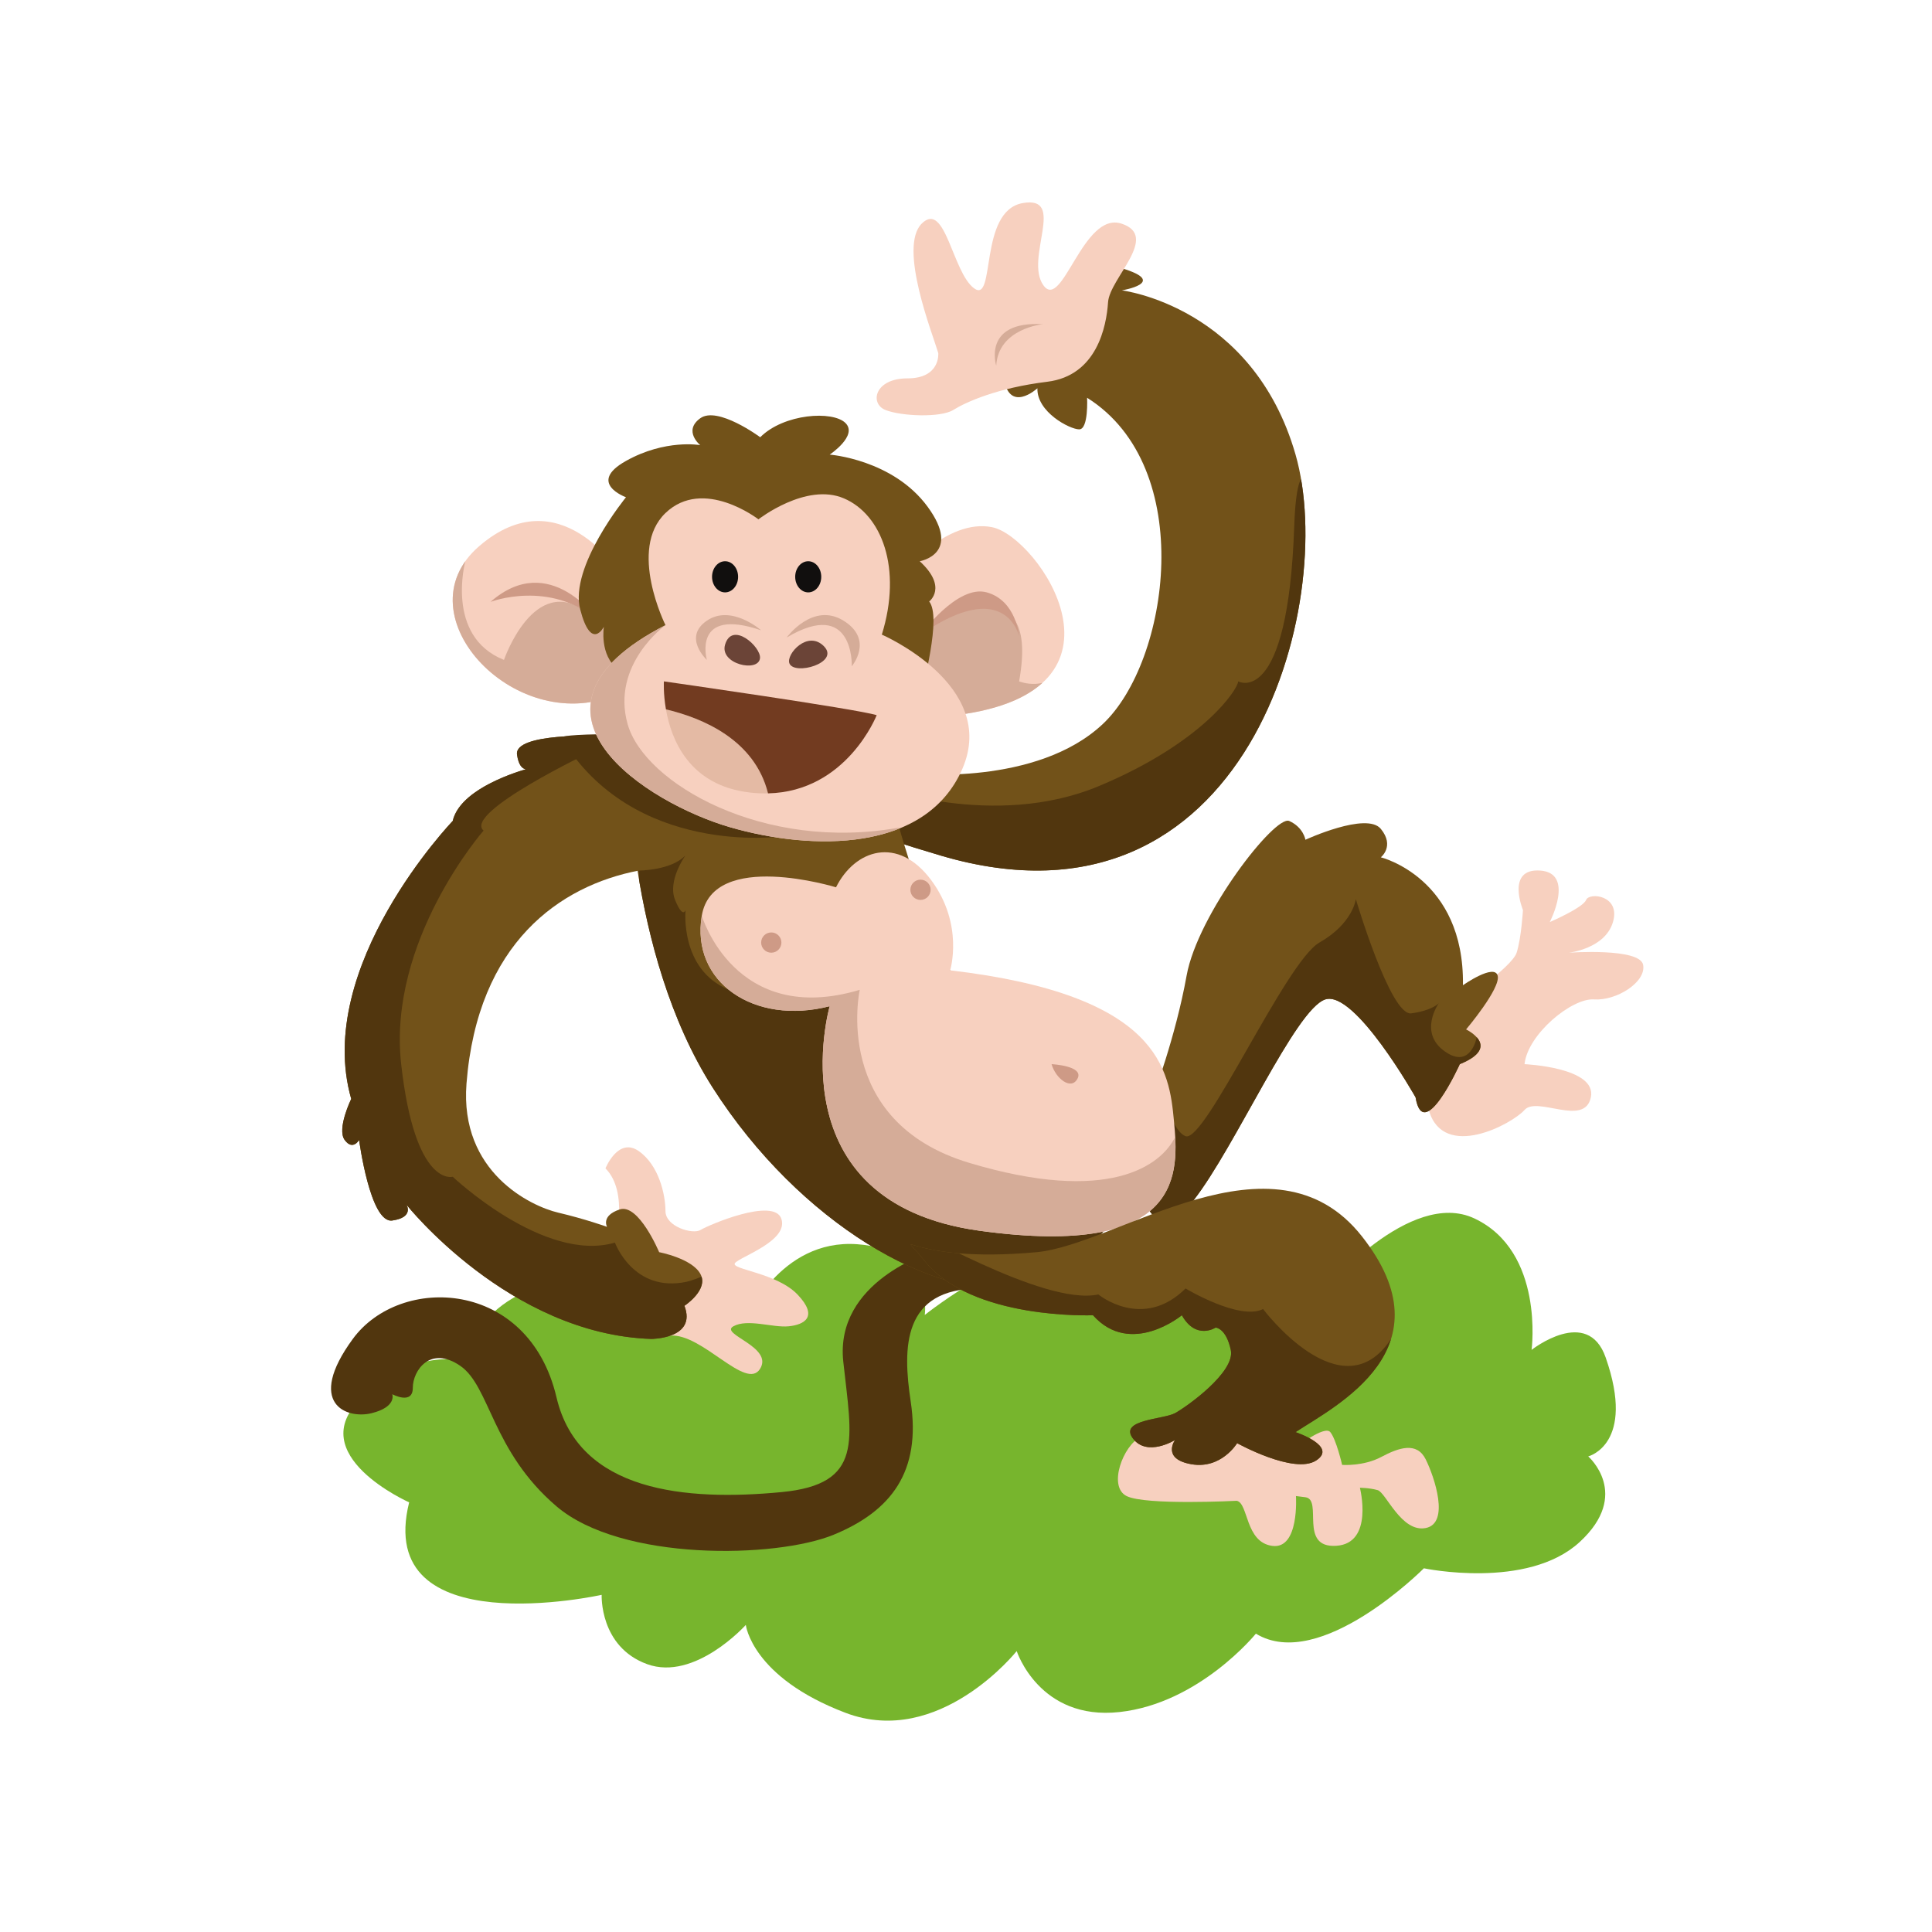 <?xml version="1.0" encoding="utf-8"?>
<!-- Generator: Adobe Illustrator 16.0.0, SVG Export Plug-In . SVG Version: 6.00 Build 0)  -->
<!DOCTYPE svg PUBLIC "-//W3C//DTD SVG 1.1//EN" "http://www.w3.org/Graphics/SVG/1.1/DTD/svg11.dtd">
<svg version="1.1" id="Layer_1" xmlns="http://www.w3.org/2000/svg" xmlns:xlink="http://www.w3.org/1999/xlink" x="0px" y="0px"
	 width="350px" height="350px" viewBox="0 0 350 350" enable-background="new 0 0 350 350" xml:space="preserve">
<path fill="#77B52D" d="M74.122,272.165c0,0-19.423-8.618-8.667-18.854c10.758-10.236,20.173-6.375,20.173-6.375
	s-2.521-11.897,20.075-16.166c22.598-4.269,29.407,8.368,29.407,8.368s6.112-14.735,20.15-13.738
	c14.038,0.995,12.269,12.818,12.269,12.818s18.248-14.54,26.997-10.76c8.749,3.778,13.615,7.879,13.615,7.879
	s-0.056-19.252,17.27-18.385c17.324,0.868,14.438,16.917,14.438,16.917s15.585-18.641,27.264-13.131
	c12.716,5.997,10.348,23.806,10.348,23.806s10.137-7.988,13.417,1.368c5.524,15.763-3.157,17.929-3.157,17.929
	s7.893,6.855-1.578,15.537c-9.471,8.681-28.194,4.735-28.194,4.735s-18.823,18.94-30.434,11.838c0,0-10.215,12.627-24.724,14.205
	c-14.51,1.579-18.604-11.049-18.604-11.049s-14.034,17.636-31.014,11.187c-16.979-6.451-18.062-15.922-18.062-15.922
	s-9.224,10.26-17.882,7.104c-8.657-3.157-8.232-12.555-8.232-12.555S67.677,298.103,74.122,272.165"/>
<path fill="#725219" d="M165.47,140.145c0,0,22.315,2.32,34.329-8.996c12.017-11.315,17.165-46.504-2.861-59.09
	c0,0,0.287,5.722-1.429,5.722c-1.717,0-7.709-3.147-7.573-7.44c0,0-5.301,4.863-6.159-2.288
	c-0.858-7.152,12.874-22.028,21.456-19.454c8.583,2.576,0,4.006,0,4.006s23.744,2.859,31.468,29.75
	c7.725,26.893-8.793,88.972-64.185,72.665C115.121,138.714,165.47,140.145,165.47,140.145"/>
<g>
	<defs>
		<path id="SVGID_1_" d="M181.776,68.053c0.858,7.152,6.159,2.289,6.159,2.289c-0.136,4.292,5.857,7.438,7.571,7.438
			c1.718,0,1.431-5.72,1.431-5.72c20.027,12.585,14.878,47.774,2.862,59.088c-12.017,11.317-34.328,8.997-34.328,8.997
			s-50.351-1.431,5.042,14.876c55.393,16.307,71.912-45.773,64.185-72.665c-7.723-26.891-31.468-29.75-31.468-29.75
			s8.584-1.431,0-4.006c-0.671-0.2-1.372-0.296-2.097-0.296C192.594,48.303,180.985,61.462,181.776,68.053"/>
	</defs>
	<clipPath id="SVGID_2_">
		<use xlink:href="#SVGID_1_"  overflow="visible"/>
	</clipPath>
	<path clip-path="url(#SVGID_2_)" fill="#51360E" d="M158.819,142.398c0,0,21.212,7.984,40.277,0
		c19.064-7.986,25.208-17.652,25.208-18.959c0,0,9.021,5.005,10.158-28.115c1.138-33.12,16.179,35.935-16.931,56.453
		S154.305,155.442,158.819,142.398"/>
</g>
<path fill="#F7D0BF" d="M169.978,63.97c-1-3.434-7.292-19.167-3.002-23.458c4.292-4.292,5.558,8.869,9.502,11.729
	c3.944,2.861,0.749-14.018,8.782-15.448c8.035-1.43,0.312,9.993,3.743,14.865c3.434,4.875,7.164-13.435,14.167-11.146
	c7.002,2.289-2.145,9.888-2.435,14.242c-0.289,4.353-2.01,13.301-11.018,14.406c-9.011,1.102-14.733,3.678-17.021,5.108
	c-2.288,1.43-9.44,1.145-12.3,0c-2.862-1.144-2.003-5.722,4.004-5.722C170.409,68.547,169.978,63.97,169.978,63.97"/>
<path fill="#D5AC98" d="M188.938,58.731c0,0-8.089,0.752-8.465,7.523C180.473,66.254,177.893,58.091,188.938,58.731"/>
<path fill="#F7D0BF" d="M263.595,182.285c0,0,10.299-6.999,11.158-9.693c0.856-2.695,1.145-7.726,1.145-7.726
	s-3.147-7.613,3.145-7.155c6.296,0.456,1.718,9.324,1.718,9.324s6.008-2.574,6.578-4.004c0.573-1.429,6.295-0.858,4.865,4.004
	c-1.431,4.865-8.01,5.557-8.01,5.557s12.905-0.936,13.479,2.21c0.571,3.147-4.897,6.539-8.901,6.251
	c-4.007-0.285-12.016,6.295-12.589,11.731c0,0,13.16,0.57,12.017,6.007c-1.146,5.435-9.727-0.287-12.017,2.289
	c-2.288,2.574-14.587,9.171-17.307,0.15C256.157,192.211,263.595,182.285,263.595,182.285"/>
<path fill="#725219" d="M208.825,198.791c0,0,4.134-10.87,6.136-22.028c2.003-11.157,16.021-29.181,18.596-28.035
	c2.574,1.144,2.934,3.402,2.934,3.402s11.084-5.118,13.658-1.973c2.576,3.147,0,5.151,0,5.151s15.163,3.718,14.876,23.172
	c0,0,5.722-4.006,6.294-1.717c0.573,2.289-5.722,9.727-5.722,9.727s6.58,3.147-1.146,6.295c0,0-6.578,14.588-8.009,6.007
	c0,0-10.963-19.454-16.352-17.737c-5.389,1.716-16.286,26.697-23.854,36.377C208.668,227.111,203.587,216.406,208.825,198.791"/>
<g>
	<defs>
		<path id="SVGID_3_" d="M214.963,176.763c-2.004,11.156-6.138,22.028-6.138,22.028c-5.238,17.616-0.157,28.32,7.412,18.642
			c7.568-9.68,18.462-34.663,23.854-36.379c5.389-1.717,16.353,17.737,16.353,17.737c1.43,8.582,8.01-6.009,8.01-6.009
			c7.724-3.147,1.145-6.292,1.145-6.292s6.293-7.44,5.723-9.728c-0.574-2.288-6.296,1.717-6.296,1.717
			c0.285-19.454-14.874-23.173-14.874-23.173s2.574-2.002,0-5.15c-2.574-3.146-13.658,1.973-13.658,1.973s-0.359-2.258-2.936-3.403
			c-0.078-0.034-0.168-0.051-0.267-0.051C230.138,148.677,216.903,165.947,214.963,176.763"/>
	</defs>
	<clipPath id="SVGID_4_">
		<use xlink:href="#SVGID_3_"  overflow="visible"/>
	</clipPath>
	<path clip-path="url(#SVGID_4_)" fill="#51360E" d="M208.743,190.426c0,0,2.518,14.068,6.028,15.401
		c3.512,1.332,18.143-31.596,24.247-35.073c6.104-3.478,6.606-7.871,6.606-7.871s6.27,21.199,10.034,20.696
		c3.761-0.499,4.983-1.82,4.983-1.82s-3.731,5.227,1.034,8.666c4.766,3.44,5.845-2.513,5.845-2.513s4.69,4.242-2.583,12.118
		c-7.274,7.88-28.446,5.835-28.446,5.835s-10.934,11.838-14.445,15.22c-3.513,3.38-19.742,34.111-26.679,22.007
		C188.436,230.987,185.406,178.208,208.743,190.426"/>
</g>
<path fill="#51360E" d="M168.678,226.843c0,0-17.486,5.244-15.909,19.832c1.534,14.188,3.832,22.205-11.21,23.636
	c-17.292,1.645-36.71,0-40.743-17.165c-5.044-21.474-28.321-22.313-36.903-10.585c-8.583,11.729-1.145,14.591,3.431,13.445
	c4.577-1.144,3.72-3.433,3.72-3.433s3.719,2.003,3.719-1.144c0-3.147,3.147-7.726,8.582-4.006
	c5.437,3.718,5.722,15.449,17.451,25.461c11.729,10.013,39.758,9.439,50.203,5.149c10.445-4.291,15.882-11.443,13.965-24.132
	c-1.479-9.801-1.517-20.479,12.478-20.479C194.517,233.423,176.796,222.535,168.678,226.843"/>
<path fill="#725219" d="M113.69,136.998c0,0-0.286,35.474,15.448,60.078c15.735,24.603,40.337,38.62,55.5,36.044
	c15.162-2.574,29.752-28.892,25.174-36.902s-23.171-11.73-27.748-13.159c-4.578-1.432-12.588-8.584-13.161-12.875
	c-0.571-4.29-5.318-16.591-6.725-23.17c-1.407-6.582,8.156-10.014,6.725-10.014C167.472,136.998,119.698,123.838,113.69,136.998"/>
<g>
	<defs>
		<path id="SVGID_5_" d="M113.69,136.999c0,0-0.286,35.472,15.448,60.076c15.735,24.603,40.338,38.62,55.5,36.046
			c15.162-2.577,29.752-28.896,25.174-36.906c-4.578-8.009-23.171-11.729-27.748-13.16c-4.578-1.429-12.587-8.58-13.161-12.871
			c-0.573-4.293-5.318-16.593-6.724-23.174c-1.407-6.58,8.154-10.011,6.724-10.011c-0.954,0-22.505-5.85-38.546-5.85
			C122.335,131.149,115.693,132.61,113.69,136.999"/>
	</defs>
	<clipPath id="SVGID_6_">
		<use xlink:href="#SVGID_5_"  overflow="visible"/>
	</clipPath>
	<path clip-path="url(#SVGID_6_)" fill="#51360E" d="M115.692,157.709c0,0,5.927,0.015,8.499-2.773c0,0-3.319,4.601-1.894,8.094
		c1.423,3.494,1.894,1.836,1.894,1.836s-1.072,10.773,7.796,14.417c8.868,3.646,17.911,0,17.911,0s67.7,27.373,62.973,44.682
		c-4.728,17.311-26.828,28.922-46.954,14.961c-20.123-13.957-43.701-26.248-46.711-47.318
		C116.196,170.539,115.692,157.709,115.692,157.709"/>
</g>
<path fill="#F7D0BF" d="M151.452,160.743c0,0-22.313-6.867-24.316,5.148c-2.003,12.017,9.44,19.915,23.172,16.394
	c0,0-10.198,35.526,27.153,40.677c37.354,5.149,36.07-10.726,35.212-19.881c-0.857-9.155-2.417-22.841-40.543-27.297
	c0,0,2.557-8.303-3.452-16.362C162.67,151.36,154.885,153.876,151.452,160.743"/>
<g>
	<defs>
		<path id="SVGID_7_" d="M151.454,160.741c0,0-22.316-6.865-24.319,5.15c-2.003,12.015,9.442,19.915,23.172,16.396
			c0,0-10.198,35.526,27.154,40.675c37.352,5.149,36.067-10.726,35.211-19.88c-0.857-9.154-2.416-22.841-40.544-27.298
			c0,0,2.557-8.302-3.451-16.363c-2.628-3.525-5.595-5.027-8.391-5.027C156.692,154.394,153.384,156.878,151.454,160.741"/>
	</defs>
	<clipPath id="SVGID_8_">
		<use xlink:href="#SVGID_7_"  overflow="visible"/>
	</clipPath>
	<path clip-path="url(#SVGID_8_)" fill="#D5AC98" d="M127.136,165.891c0,0,5.963,20.2,28.615,13.427c0,0-5.258,23.828,19.86,31.353
		c25.116,7.526,34.78,0.596,37.348-4.844c0,0,8.253,16.432-18.546,22.554c-26.796,6.12-50.925-8.409-49.898-31.244
		C144.515,197.137,119.503,180.052,127.136,165.891"/>
</g>
<path fill="#CE9A86" d="M190.504,192.782c0,0,5.863,0.287,4.72,2.576C194.078,197.646,191.219,195.358,190.504,192.782"/>
<path fill="#CE9A86" d="M141.559,170.756c0,1.013-0.822,1.834-1.835,1.834c-1.013,0-1.835-0.821-1.835-1.834
	c0-1.014,0.822-1.836,1.835-1.836C140.736,168.92,141.559,169.742,141.559,170.756"/>
<path fill="#CE9A86" d="M168.594,161.194c0,1.014-0.823,1.836-1.836,1.836c-1.014,0-1.836-0.822-1.836-1.836
	c0-1.013,0.822-1.834,1.836-1.834C167.771,159.36,168.594,160.182,168.594,161.194"/>
<path fill="#F7D0BF" d="M111.401,225.11c0,0,2.575-9.156-1.716-13.447c0,0,2.288-5.72,6.008-3.146
	c3.719,2.575,4.863,8.01,4.863,10.871s4.978,4.291,6.351,3.433c1.372-0.858,13.341-6.007,14.65-2.004
	c1.312,4.006-7.557,6.867-8.415,8.011c-0.858,1.146,7.582,1.717,11.371,5.722c3.792,4.006,1.215,5.437-1.645,5.722
	c-2.86,0.287-7.437-1.431-10.013,0c-2.575,1.431,7.36,3.72,4.825,7.726c-2.537,4.005-10.48-6.497-16.251-6.036
	C115.66,242.42,108.827,235.408,111.401,225.11"/>
<path fill="#725219" d="M108.544,133.32c0,0-15.451-0.612-14.88,3.391c0.574,4.006,2.862,2.289,2.862,2.289
	s-13.004,3.148-14.512,9.728c0,0-25.254,26.318-18.388,50.35c0,0-2.652,5.434-1.182,7.438c1.47,2.003,2.613,0,2.613,0
	s2.001,15.161,6.008,14.591c4.004-0.573,2.574-2.862,2.574-2.862s18.595,23.459,44.342,24.317c0,0,8.296,0,6.008-6.007
	c0,0,4.407-2.862,2.918-5.722c-1.488-2.86-7.496-3.989-7.496-3.989s-3.719-8.885-7.151-7.741c-3.434,1.146-2.289,3.148-2.289,3.148
	s-4.004-1.433-8.868-2.576c-4.863-1.143-17.855-7.259-16.593-23.375c2.003-25.543,16.992-35.847,31.183-38.588
	c14.192-2.742,12.015-7.268,9.727-13.848C123.13,137.284,119.178,132.715,108.544,133.32"/>
<g>
	<defs>
		<path id="SVGID_9_" d="M108.545,133.32c0,0-15.453-0.612-14.88,3.393c0.278,1.948,0.962,2.542,1.593,2.639
			c-3.307,0.987-12.024,4.062-13.243,9.375c0,0-25.254,26.321-18.388,50.351c0,0-2.652,5.436-1.184,7.438
			c1.469,2.004,2.614,0,2.614,0s2.003,15.163,6.007,14.59c4.005-0.572,2.574-2.861,2.574-2.861s18.596,23.459,44.344,24.317
			c0,0,8.296,0,6.007-6.007c0,0,4.407-2.862,2.917-5.724c-1.487-2.858-7.494-3.987-7.494-3.987s-3.719-8.886-7.151-7.741
			c-3.434,1.145-2.289,3.146-2.289,3.146s-4.005-1.429-8.869-2.574c-4.863-1.144-17.855-7.257-16.592-23.375
			c2.003-25.544,16.991-35.846,31.183-38.588c14.19-2.742,12.014-7.266,9.726-13.848c-2.152-6.187-5.775-10.597-15.045-10.597
			C109.787,133.266,109.178,133.284,108.545,133.32"/>
	</defs>
	<clipPath id="SVGID_10_">
		<use xlink:href="#SVGID_9_"  overflow="visible"/>
	</clipPath>
	<path clip-path="url(#SVGID_10_)" fill="#51360E" d="M98.854,131.149c0,0,6.079,4.72,8.371,4.971c0,0-23.385,11.091-19.624,14.352
		c0,0-17.433,19.909-14.924,42.31c2.508,22.403,9.336,20.396,9.336,20.396s16.575,15.695,29.388,11.932
		c0,0,3.302,9.111,12.944,7.105c0,0,5.542-1.286,5.542-3.836c0-2.548-2.909,19.415-14.194,18.41
		c-11.286-1.003-23.577,0.855-39.129-13.367c-15.55-14.224-27.34-23.754-28.845-30.276c-1.504-6.521-3.261-31.924-3.011-32.392
		C44.96,170.287,81.779,114.977,98.854,131.149"/>
</g>
<path fill="#F7D0BF" d="M234.773,262.229c0,0,5.148-4.076,6.221-2.789c1.073,1.287,2.146,5.941,2.146,5.941s3.863,0.281,7.081-1.437
	c3.219-1.716,6.46-2.79,8.058,0.429s4.409,11.587,0,12.445c-4.41,0.858-7.2-6.437-8.701-6.865c-1.502-0.429-3.219-0.429-3.219-0.429
	s2.575,10.084-4.291,10.513s-2.354-8.368-5.575-8.797l-1.719-0.216c0,0,0.644,9.688-4.292,9.028c-4.936-0.658-4.291-7.74-6.437-8.17
	c0,0-16.521,0.86-19.955-0.858c-3.432-1.716-0.613-9.226,2.59-10.727C209.884,258.795,225.762,258.152,234.773,262.229"/>
<path fill="#725219" d="M187.785,226.843c14.688-1.352,42.911-23.188,58.931-2.878c16.02,20.313-4.576,30.611-12.016,35.476
	c0,0,7.725,2.574,3.72,5.148s-14.304-3.147-14.304-3.147s-2.861,4.765-8.296,3.813c-5.437-0.953-2.949-4.386-2.949-4.386
	s-5.062,3.146-7.636-0.285c-2.574-3.433,5.544-3.433,7.636-4.578c2.09-1.144,10.958-7.438,10.101-11.443
	c-0.859-4.006-2.746-4.059-2.746-4.059s-3.547,2.342-6.121-2.234c0,0-9.264,7.657-16.101,0c0,0-22.011,0.904-30.531-9.89
	C162.115,221.59,163.941,229.036,187.785,226.843"/>
<g>
	<defs>
		<path id="SVGID_11_" d="M187.783,226.843c-9.626,0.888-15.664,0.2-19.089-0.485c-5.057-1.013-4.416-2.025-1.221,2.023
			c8.519,10.795,30.531,9.889,30.531,9.889c6.835,7.657,16.099,0,16.099,0c2.574,4.576,6.123,2.234,6.123,2.234
			s1.888,0.055,2.746,4.061c0.857,4.003-8.009,10.298-10.102,11.441c-2.089,1.146-10.211,1.146-7.637,4.577
			c2.574,3.433,7.637,0.288,7.637,0.288s-2.485,3.431,2.95,4.384c5.435,0.952,8.296-3.813,8.296-3.813s10.298,5.722,14.303,3.147
			c4.007-2.575-3.72-5.149-3.72-5.149c7.438-4.863,28.038-15.163,12.017-35.475c-5.037-6.386-11.278-8.604-17.93-8.604
			C214.286,215.361,197.854,225.917,187.783,226.843"/>
	</defs>
	<clipPath id="SVGID_12_">
		<use xlink:href="#SVGID_11_"  overflow="visible"/>
	</clipPath>
	<path clip-path="url(#SVGID_12_)" fill="#51360E" d="M163.936,222.547c0.41-0.922,25.042,14.146,35.034,11.952
		c0,0,8.027,6.625,15.804-1.077c0,0,9.78,5.874,14.047,3.727c0,0,14.255,18.99,23.18,5.412l3.659,4.272
		c0,0-12.608,10.786-13.296,12.309c-0.687,1.524,2.759,15.986-15.552,10.471c-18.311-5.515-31.103-0.573-35.366-5.301
		C187.181,259.584,159.98,231.439,163.936,222.547"/>
</g>
<path fill="#51360E" d="M141.559,151.522c0,0-26.867,3.8-39.912-17.94c0,0,0.206-0.456,6.751-0.561
	C114.942,132.914,133.462,142.789,141.559,151.522"/>
<path fill="#F7D0BF" d="M163.182,104.099c0,0,8.296-10.3,16.591-8.583c8.298,1.716,27.752,29.752-6.578,34.043
	C173.195,129.56,158.033,125.554,163.182,104.099"/>
<g>
	<defs>
		<path id="SVGID_13_" d="M163.181,104.099c-5.148,21.455,10.014,25.461,10.014,25.461c34.33-4.291,14.876-32.328,6.581-34.043
			c-0.641-0.132-1.276-0.194-1.911-0.194C170.252,95.324,163.181,104.099,163.181,104.099"/>
	</defs>
	<clipPath id="SVGID_14_">
		<use xlink:href="#SVGID_13_"  overflow="visible"/>
	</clipPath>
	<path clip-path="url(#SVGID_14_)" fill="#D5AC98" d="M165.797,116.062c0,0,6.509-8.029,11.665-7.057
		c5.156,0.974,9.241,2.761,7.16,14.432c0,0,5.287,2.157,8.188-2.87c0,0-10.521,17.91-20.459,10.582
		C162.412,123.821,160.459,121.862,165.797,116.062"/>
</g>
<path fill="#CE9A86" d="M166.758,115.009c0,0,6.651-9.194,12.015-7.692c5.365,1.501,5.848,7.938,5.848,7.938
	S182.205,104.249,166.758,115.009"/>
<path fill="#F7D0BF" d="M112.26,103.813c0,0-10.871-17.45-25.461-4.863c-14.589,12.589,7.151,35.188,25.461,26.606
	C112.26,125.556,119.984,119.834,112.26,103.813"/>
<g>
	<defs>
		<path id="SVGID_15_" d="M86.799,98.951c-14.59,12.586,7.152,35.188,25.462,26.604c0,0,7.725-5.72,0-21.742
			c0,0-5.872-9.426-14.778-9.426C94.273,94.387,90.666,95.614,86.799,98.951"/>
	</defs>
	<clipPath id="SVGID_16_">
		<use xlink:href="#SVGID_15_"  overflow="visible"/>
	</clipPath>
	<path clip-path="url(#SVGID_16_)" fill="#D5AC98" d="M84.301,101.671c0,0-3.722,13.602,7,17.876c0,0,5.441-15.904,15.052-8.627
		c9.61,7.275,9.409,7.257,7.338,14.218c-2.073,6.961-16.9,8.089-24.817,0.752C80.955,118.555,77.676,110.185,84.301,101.671"/>
</g>
<path fill="#CE9A86" d="M108.398,112.441c0,0-8.797-12.848-19.525-3.408C88.873,109.033,99.601,104.908,108.398,112.441"/>
<path fill="#725219" d="M137.721,79.21c0,0-7.725-5.722-10.871-3.433c-3.147,2.289,0,4.863,0,4.863s-6.294-1.146-13.447,2.861
	c-7.151,4.004,0,6.579,0,6.579s-10.299,12.589-8.296,20.313c2.003,7.724,4.292,3.146,4.292,3.146s-0.859,5.15,2.574,7.724
	c3.433,2.576,54.068,9.156,54.642,6.008c0.571-3.146,4.004-15.448,1.715-18.309c0,0,3.433-2.566-1.715-7.291
	c0,0,7.722-1.292,1.43-9.874c-6.293-8.583-17.736-9.44-17.736-9.44s5.148-3.433,2.86-5.722
	C150.88,74.347,142.012,74.919,137.721,79.21"/>
<path fill="#F7D0BF" d="M120.559,113.25c0,0-6.865-13.732,0-20.311c6.866-6.581,16.841,1.144,16.841,1.144s8.621-6.739,15.486-3.798
	c6.866,2.939,10.585,12.666,6.866,24.681c0,0,21.171,9.154,14.589,24.317c-6.58,15.162-27.177,14.876-42.053,10.585
	S90.521,128.698,120.559,113.25"/>
<g>
	<defs>
		<path id="SVGID_17_" d="M137.399,94.084c0,0-9.974-7.726-16.841-1.146c-6.865,6.58,0,20.313,0,20.313
			c-30.037,15.448-3.146,32.326,11.731,36.619c14.875,4.29,35.472,4.575,42.053-10.585c6.579-15.164-14.591-24.318-14.591-24.318
			c3.72-12.016,0-21.742-6.865-24.681c-1.231-0.527-2.516-0.745-3.799-0.745C143.209,89.543,137.399,94.084,137.399,94.084"/>
	</defs>
	<clipPath id="SVGID_18_">
		<use xlink:href="#SVGID_17_"  overflow="visible"/>
	</clipPath>
	<path clip-path="url(#SVGID_18_)" fill="#D5AC98" d="M120.559,113.25c0,0-9.885,7.103-6.869,17.899
		c3.017,10.794,24.71,23.22,49.215,18.777c0,0-8.582,7.582-17.424,7.764C136.638,157.871,70.895,128.51,120.559,113.25"/>
</g>
<path fill="#D5AC98" d="M137.887,114.183c0,0-5.416-4.769-9.836-1.74c-4.419,3.029,0,7.104,0,7.104S125.323,109.892,137.887,114.183
	"/>
<path fill="#D5AC98" d="M142.512,115.492c0,0,4.721-6.508,10.3-3.05c5.578,3.459,1.5,8.252,1.5,8.252
	S154.742,108.216,142.512,115.492"/>
<path fill="#110F0E" d="M133.715,104.494c0,1.56-1.056,2.822-2.359,2.822c-1.304,0-2.362-1.262-2.362-2.822
	c0-1.558,1.058-2.821,2.362-2.821C132.66,101.673,133.715,102.936,133.715,104.494"/>
<path fill="#110F0E" d="M148.778,104.494c0,1.56-1.056,2.822-2.36,2.822c-1.304,0-2.361-1.262-2.361-2.822
	c0-1.558,1.058-2.821,2.361-2.821C147.722,101.673,148.778,102.936,148.778,104.494"/>
<path fill="#E4BAA4" d="M120.641,128.504c0.962,5.541,4.246,13.806,15.219,15.072c1.141,0.134,2.229,0.174,3.274,0.151
	C136.722,134.022,127.316,130.087,120.641,128.504"/>
<path fill="#723B20" d="M158.819,129.56c-3.648-1.145-38.546-6.123-38.546-6.123s-0.136,2.16,0.369,5.068
	c6.673,1.582,16.079,5.518,18.493,15.221C153.412,143.4,158.819,129.56,158.819,129.56"/>
<path fill="#6B4437" d="M143.001,120.156c-0.614-1.634,3.305-6.081,6.264-3.079C152.227,120.082,143.86,122.442,143.001,120.156"/>
<path fill="#6B4437" d="M137.682,119.228c0.205-2.041-5.039-6.787-6.327-2.445C130.309,120.313,137.412,121.902,137.682,119.228"/>
</svg>
